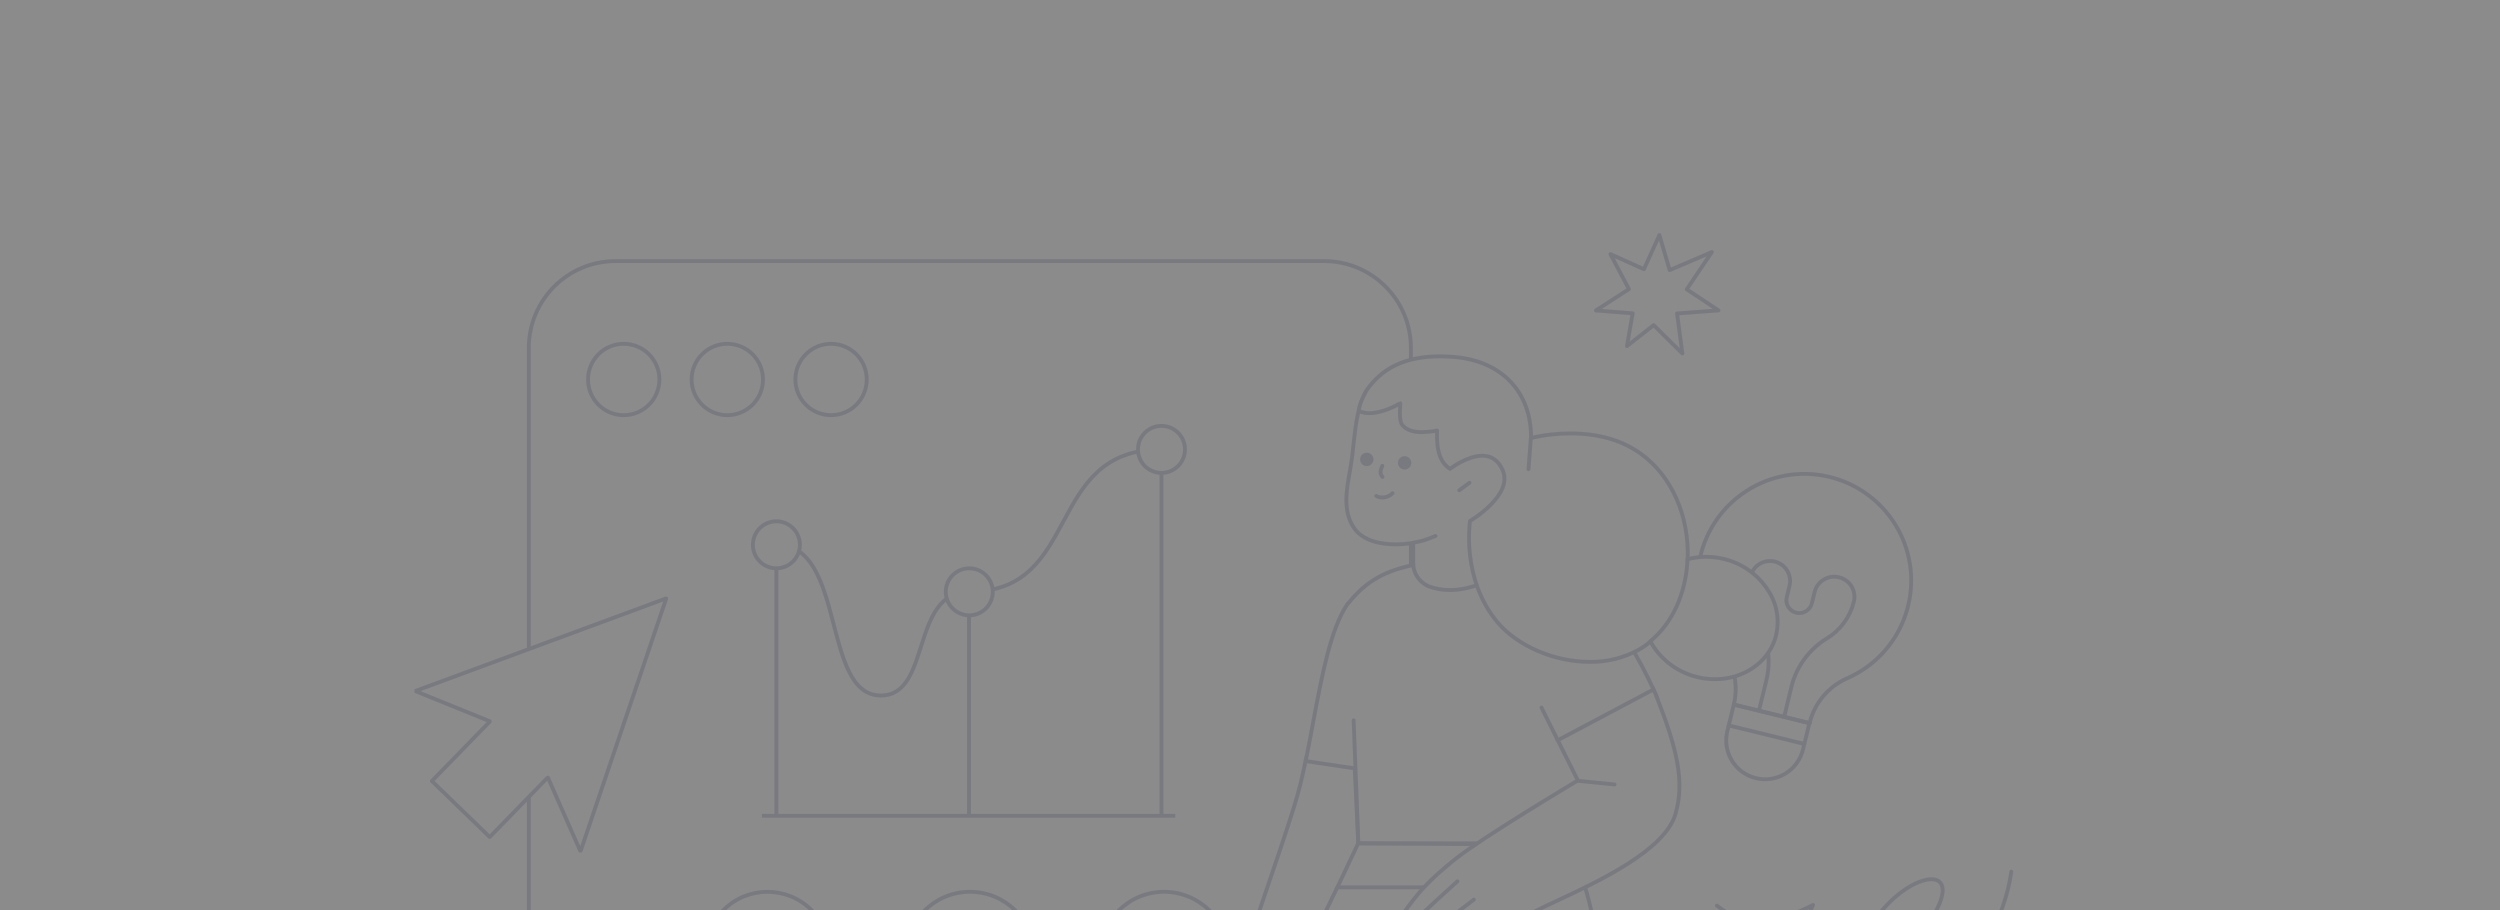 <svg width="1772" height="645" viewBox="0 0 1772 645" fill="none" xmlns="http://www.w3.org/2000/svg">
<rect x="0" y="0" width="1772" height="645" fill="#808080" stroke="none"/>
<g opacity="0.1" clip-path="url(#clip0_89_4744)">
<path d="M1772 0H0V1329H1772V0Z" fill="#F3F4F6"/>
<path d="M1216.93 641.907C1238.31 658.918 1259.83 654.156 1285.09 641.431C1285.09 641.431 1258.66 694.945 1285.09 701.136C1316 708.423 1366.44 665.12 1375.57 638.23C1384.56 611.672 1347.93 622.293 1327.29 654.433C1311.37 679.219 1296.32 721.558 1315.05 733.885C1343.57 752.613 1416.28 685.819 1425.62 617.797" stroke="#414189" stroke-width="2.745" stroke-linecap="round" stroke-linejoin="round"/>
<path d="M1165.22 190.822L1176.16 166.623L1183.46 191.476L1213.37 178.662L1195.55 205.076L1218.08 220.005L1188.7 222.176L1192.47 250.561L1172.1 230.46L1153.17 245.311L1157.24 222.098L1131.18 220.049L1154.58 204.921L1141.48 180.113L1165.22 190.822Z" stroke="#414189" stroke-width="2.745" stroke-linecap="round" stroke-linejoin="round"/>
<path d="M938.54 185.063H436.344C402.333 185.063 374.834 212.562 374.834 246.563V718.391C374.834 752.402 402.333 779.902 436.344 779.902H938.54C972.54 779.902 1000.04 752.402 1000.04 718.391V246.563C1000.04 212.562 972.43 185.063 938.54 185.063Z" fill="#F3F4F6" stroke="#414189" stroke-width="2.745"/>
<path d="M442.082 294.274C456.058 294.274 467.377 282.955 467.377 268.979C467.377 255.013 456.058 243.694 442.082 243.694C428.116 243.694 416.797 255.013 416.797 268.979C416.797 282.955 428.116 294.274 442.082 294.274Z" fill="#F3F4F6" stroke="#414189" stroke-width="2.745"/>
<path d="M515.52 294.274C529.485 294.274 540.804 282.955 540.804 268.979C540.804 255.013 529.485 243.694 515.52 243.694C501.543 243.694 490.224 255.013 490.224 268.979C490.224 282.955 501.543 294.274 515.52 294.274Z" fill="#F3F4F6" stroke="#414189" stroke-width="2.745"/>
<path d="M589.058 294.274C603.023 294.274 614.342 282.955 614.342 268.979C614.342 255.013 603.023 243.694 589.058 243.694C575.081 243.694 563.774 255.013 563.774 268.979C563.774 282.955 575.081 294.274 589.058 294.274Z" fill="#F3F4F6" stroke="#414189" stroke-width="2.745"/>
<path d="M1295.11 337.655C1254.25 328.728 1214 354.544 1205 395.267C1200.1 417.483 1205.55 440.829 1219.73 458.616C1228.96 470.089 1232.33 485.118 1228.95 499.361L1230.82 508.498L1274.19 519.119L1282.64 512.518C1286.1 498.397 1295.93 486.602 1309.29 480.766C1347.54 464.009 1365.05 419.51 1348.31 381.146C1338.56 359.029 1318.79 342.805 1295.11 337.655Z" fill="#F3F4F6" stroke="#414189" stroke-width="2.745"/>
<path d="M1228.92 499.46L1224.33 518.177C1220.7 533.007 1229.73 547.913 1244.56 551.546C1259.39 555.179 1274.3 546.141 1277.93 531.312L1282.52 512.595L1228.92 499.46Z" fill="#F3F4F6" stroke="#414189" stroke-width="2.745"/>
<path d="M1228.95 499.361L1282.64 512.518" stroke="#414189" stroke-width="2.745" stroke-linecap="round" stroke-linejoin="round"/>
<path d="M1225.32 514.19L1278.91 527.314" stroke="#414189" stroke-width="2.745" stroke-linecap="round" stroke-linejoin="round"/>
<path d="M1246.73 503.724L1251.97 482.338C1255.48 468.018 1253.24 452.835 1245.59 440.231C1239.8 430.685 1238.14 419.322 1240.8 408.479C1242.67 400.815 1250.41 396.197 1257.99 398.058C1265.65 399.929 1270.27 407.682 1268.41 415.246L1266.46 423.22C1265.25 428.137 1268.26 433.099 1273.17 434.306C1278.09 435.502 1283.05 432.49 1284.26 427.584L1286.21 419.61C1288.09 411.935 1295.83 407.327 1303.39 409.177L1303.61 409.232C1311.27 411.104 1315.89 418.845 1314.03 426.421C1311.37 437.263 1304.52 446.644 1294.97 452.436C1282.34 460.177 1273.26 472.482 1269.73 486.901L1264.61 508.21" stroke="#414189" stroke-width="2.745" stroke-linecap="round" stroke-linejoin="round"/>
<path d="M823.249 318.539C739.943 318.539 767.387 419.477 687.027 419.477C644.887 419.477 660.569 492.981 624.298 492.981C582.158 492.981 599.8 386.163 550.793 386.163" stroke="#414189" stroke-width="2.745"/>
<path d="M823.25 325.395V579.234" stroke="#414189" stroke-width="2.745"/>
<path d="M686.828 423.397V579.234" stroke="#414189" stroke-width="2.745"/>
<path d="M550.306 395.964V579.234" stroke="#414189" stroke-width="2.745"/>
<path d="M540.017 578.248H833.051" stroke="#414189" stroke-width="2.745"/>
<path d="M550.306 402.82C559.509 402.82 566.974 395.355 566.974 386.163C566.974 376.96 559.509 369.495 550.306 369.495C541.103 369.495 533.649 376.96 533.649 386.163C533.649 395.355 541.103 402.82 550.306 402.82Z" fill="#F3F4F6" stroke="#414189" stroke-width="2.745"/>
<path d="M687.027 436.145C696.23 436.145 703.684 428.68 703.684 419.477C703.684 410.284 696.23 402.82 687.027 402.82C677.824 402.82 670.359 410.284 670.359 419.477C670.359 428.68 677.824 436.145 687.027 436.145Z" fill="#F3F4F6" stroke="#414189" stroke-width="2.745"/>
<path d="M823.25 335.196C832.453 335.196 839.918 327.742 839.918 318.539C839.918 309.336 832.453 301.871 823.25 301.871C814.046 301.871 806.593 309.336 806.593 318.539C806.593 327.742 814.046 335.196 823.25 335.196Z" fill="#F3F4F6" stroke="#414189" stroke-width="2.745"/>
<path d="M575.169 707.405C592.391 690.172 592.391 662.252 575.169 645.03C557.947 627.809 530.027 627.809 512.795 645.03C495.573 662.252 495.573 690.172 512.795 707.405C530.027 724.626 557.947 724.626 575.169 707.405Z" fill="#F3F4F6" stroke="#414189" stroke-width="2.745"/>
<path d="M687.547 723.364C712.743 723.364 733.176 702.93 733.176 677.735C733.176 652.528 712.743 632.106 687.547 632.106C662.34 632.106 641.918 652.528 641.918 677.735C641.918 702.93 662.34 723.364 687.547 723.364Z" fill="#F3F4F6" stroke="#414189" stroke-width="2.745"/>
<path d="M825.099 723.364C850.294 723.364 870.728 702.941 870.728 677.735C870.728 652.539 850.294 632.106 825.099 632.106C799.903 632.106 779.47 652.539 779.47 677.735C779.47 702.941 799.903 723.364 825.099 723.364Z" fill="#F3F4F6" stroke="#414189" stroke-width="2.745"/>
<path d="M295.159 489.493L471.938 424.206C472.149 424.206 472.37 424.206 472.149 424.427L411.635 602.934C411.635 603.144 411.425 603.144 411.203 602.934L388.433 551.313C388.433 551.092 388.211 551.092 388.001 551.313L347.223 593.177H347.001L306.223 553.695V553.484L347.001 511.621C347.001 511.399 347.001 511.399 347.001 511.189L295.159 490.146C295.159 489.714 295.159 489.493 295.159 489.493Z" fill="#F3F4F6" stroke="#414189" stroke-width="2.745"/>
<path d="M894.428 771.296C890.031 771.296 889.245 768.583 888.99 767.542C888.348 767.808 887.562 767.929 886.786 767.929C884.583 767.929 882.002 766.767 881.216 764.696C878.757 757.441 883.287 727.395 884.073 721.946C880.573 725.324 877.727 727.007 875.003 727.262C874.87 727.262 874.748 727.262 874.615 727.262C873.574 727.262 872.666 726.742 872.156 725.966C867.228 718.845 879.532 682.84 887.174 661.986C887.44 661.333 887.562 660.945 887.562 660.812C892.224 646.702 896.377 634.786 899.866 624.287C906.345 605.382 911.395 590.353 917.353 571.448C920.598 560.827 923.312 550.073 925.383 539.197L925.77 537.636L979.916 542.819V543.085C980.049 548.523 980.304 564.581 979.916 568.989C976.937 607.065 962.816 645.141 952.461 672.862C948.961 682.187 945.982 690.349 943.645 697.337C942.87 699.674 942.095 702.399 941.187 705.245C936.657 720.141 930.433 740.729 920.333 760.808C917.353 766.9 912.691 767.542 910.753 767.542C910.365 767.542 910.099 767.542 909.712 767.542C908.416 769.092 906.611 770.001 904.529 770.133C903.244 770.133 901.948 769.613 900.907 768.583C899.611 770.388 897.02 771.429 894.428 771.296Z" fill="#F3F4F6" stroke="#414189" stroke-width="2.745"/>
<path d="M1001.68 384.801C997.536 385.454 993.383 385.842 989.241 385.842C979.396 385.842 966.316 383.771 959.715 374.18C951.675 362.396 954.266 347.755 956.858 333.645L957.124 331.962C958.287 325.483 958.929 319.137 959.582 312.913C961.011 299.446 962.894 286.61 968.52 277.174C979.141 260.595 996.883 270.695 1021.24 270.695C1024.22 270.695 1025.9 270.429 1029.13 270.695C1061.52 273.287 1081.46 278.47 1081.08 314.596C1080.94 331.054 1078.1 388.943 1077.19 407.084V407.206L1001.68 441.15V384.801Z" fill="#F3F4F6" stroke="#414189" stroke-width="2.745"/>
<path d="M1034.32 347.5L1041.57 342.195" stroke="#414189" stroke-width="2.745" stroke-linecap="round" stroke-linejoin="round"/>
<path d="M1001.55 384.801C1006.6 383.638 1009.32 383.383 1017.48 379.884" stroke="#414189" stroke-width="2.745" stroke-linecap="round" stroke-linejoin="round"/>
<path d="M979.783 330.146L978.753 332.992C978.232 334.554 978.487 336.359 979.661 337.655L979.916 338.042" stroke="#414189" stroke-width="2.745" stroke-linecap="round" stroke-linejoin="round"/>
<path d="M975.508 351.52C977.324 352.938 983.283 353.592 987.037 349.571" stroke="#414189" stroke-width="2.745" stroke-linecap="round" stroke-linejoin="round"/>
<path d="M995.587 331.442C997.459 331.442 998.954 329.924 998.954 328.075C998.954 326.203 997.459 324.708 995.587 324.708C993.726 324.708 992.22 326.203 992.22 328.075C992.22 329.924 993.726 331.442 995.587 331.442Z" fill="#414189" stroke="#414189" stroke-width="2.745"/>
<path d="M968.774 328.983C970.624 328.983 972.141 327.477 972.141 325.616C972.141 323.744 970.624 322.249 968.774 322.249C966.914 322.249 965.407 323.744 965.407 325.616C965.407 327.477 966.914 328.983 968.774 328.983Z" fill="#414189" stroke="#414189" stroke-width="2.745"/>
<path d="M962.816 599.556L960.224 544.635L925.515 539.452V539.197C927.332 530.382 929.015 521.189 930.698 512.252C936.79 479.747 943.003 446.201 954.787 428.58C966.183 414.726 977.191 405.655 1001.68 400.472C1001.68 400.472 1002.07 410.705 1012.42 415.501C1017.35 417.317 1022.4 418.225 1027.58 418.225C1042.73 418.225 1059.31 411.359 1076.93 397.88H1077.05H1077.19C1095.97 400.605 1113.58 408.767 1127.83 421.204C1143.37 434.926 1162.41 466.789 1173.16 491.276L1174.59 494.765L1116.17 521.322C1115.26 530.78 1116.95 539.718 1118.51 548.39C1121.61 564.969 1124.47 580.64 1110.99 599.556L1110.87 599.678L962.816 599.556Z" fill="#F3F4F6" stroke="#414189" stroke-width="2.745"/>
<path d="M1254.24 420.03C1247.9 409.288 1237.93 401.247 1226.01 397.371C1220.56 395.555 1214.87 394.647 1209.17 394.647C1204.64 394.647 1200.36 395.3 1196.22 396.33C1197.38 365.763 1184.83 337.134 1162.8 321.463C1149.6 312.016 1133.02 307.22 1113.19 307.22C1103.87 307.22 1094.41 308.25 1085.22 310.454C1085.35 277.683 1064.36 255.666 1030.17 252.953C1026.93 252.687 1023.7 252.565 1020.72 252.565C996.362 252.565 979.395 260.717 968.409 277.041C966.061 281.571 963.724 285.934 963.082 291.029V291.162L963.203 291.284C963.336 291.284 965.673 292.845 970.591 292.845C976.804 292.845 984.191 290.508 992.475 285.846C992.774 285.735 991.179 297.508 993.77 301.007C996.362 304.496 1001.16 306.312 1007.89 306.312C1011.52 306.179 1015.01 305.925 1018.51 305.149C1019.21 304.574 1015.8 325.096 1027.7 332.217L1027.84 332.316L1027.97 332.217C1028.1 332.084 1039.89 323.025 1050.64 323.025C1057.37 323.025 1062.16 326.513 1065.14 333.38C1072.78 351 1042.21 369.13 1041.96 369.263C1041.96 369.263 1035.48 409.93 1061.26 440.885C1075.37 457.73 1101.54 469.126 1126.54 469.126C1138.71 469.381 1150.76 466.401 1161.5 460.576C1164.48 458.893 1167.2 456.943 1169.93 454.751C1175.62 465.371 1185.72 474.309 1198.81 478.706C1204.25 480.522 1209.94 481.43 1215.65 481.43C1235.34 481.43 1252.43 470.034 1258 453.322C1261.63 442.18 1260.2 430.009 1254.24 420.03Z" fill="#F3F4F6" stroke="#414189" stroke-width="2.745"/>
<path d="M1196.09 396.197C1196.09 396.585 1196.09 396.983 1196.09 397.371C1194.79 421.204 1185.21 441.793 1169.8 454.485" stroke="#414189" stroke-width="2.745" stroke-linecap="round" stroke-linejoin="round"/>
<path d="M1104.91 1034.23C1093.63 1034.23 1083.28 1028.79 1077.05 1019.46C1076.67 1018.82 1075.76 1018.82 1075.37 1019.46C1071.23 1025.42 1065.53 1029.83 1058.67 1032.29L1058.28 1032.42C1057.76 1030.22 1057.5 1027.88 1056.99 1025.56C1054.9 1016.23 1052.45 1006.25 1049.85 995.631C1047.66 986.561 1045.32 977.114 1043.12 967.135V967.014C1041.44 959.627 1039.5 952.372 1037.43 944.476C1028.22 910.531 1021.1 875.955 1016.05 840.98C1014.12 826.084 1012.3 809.117 1010.48 790.467C1010.35 789.437 1009.05 789.171 1008.54 790.079C1004.66 797.334 1000.52 804.721 996.24 811.842C975.12 847.847 965.673 875.822 963.336 908.205C962.694 916.49 962.949 926.723 963.082 939.548C963.204 947.455 963.336 956.515 963.336 966.493V966.881C963.336 986.694 962.561 1005.86 961.133 1025.29L961.011 1026.85C960.878 1029.18 960.612 1031.51 960.357 1033.71V1034.23C949.869 1033.59 940.156 1027.88 934.198 1019.33C933.811 1018.69 932.902 1018.69 932.515 1019.33C922.403 1034.23 902.07 1038.64 886.664 1028.92C882.644 1026.46 879.277 1023.22 876.686 1019.33C876.298 1018.69 875.39 1018.82 875.002 1019.33C869.177 1027.76 859.852 1033.2 849.618 1033.97H849.353V1033.71C849.618 1030.99 849.74 1028.27 850.006 1025.29C850.526 1019.08 850.914 1012.48 851.435 1005.48C852.21 994.081 853.118 981.001 854.281 967.268V966.881L854.669 958.973C856.219 923.622 857.382 900.176 863.739 857.305C876.298 771.684 947.012 630.766 947.92 628.949L969.682 600.852L1111.51 597.485L1111.64 597.607C1140.53 659.262 1136.89 726.609 1133.66 785.937C1131.98 817.413 1130.29 847.071 1133.66 873.109C1136.64 897.064 1140.53 915.46 1144.67 935.018C1146.74 944.986 1148.94 955.352 1151.01 966.748L1151.79 971.156C1154.77 987.347 1157.75 1002.75 1158.92 1025.29C1159.04 1028.01 1159.18 1030.74 1159.31 1033.45V1033.71H1159.04C1149.46 1032.54 1140.78 1027.24 1135.34 1019.21C1134.95 1018.56 1134.05 1018.56 1133.66 1019.21C1126.67 1028.79 1116.17 1034.23 1104.91 1034.23Z" fill="#F3F4F6" stroke="#414189" stroke-width="2.745"/>
<path d="M947.92 628.949C956.736 610.299 962.694 597.74 962.694 597.74H1110.87L1110.99 597.873C1115.65 607.84 1119.54 618.074 1122.65 628.562L1122.78 628.949H947.92Z" fill="#F3F4F6" stroke="#414189" stroke-width="2.745"/>
<path d="M1110.73 598.77L962.816 597.74L959.449 510.569" stroke="#414189" stroke-width="2.745" stroke-linecap="round" stroke-linejoin="round"/>
<path d="M1039.37 682.054C1038.98 682.054 1038.46 681.932 1038.07 681.799C1037.55 681.666 1037.3 681.279 1037.16 680.758C1036.39 678.953 1036.25 673.903 1043.77 659.394C1039.62 663.149 1024.08 676.228 1012.17 676.228C1008.8 676.361 1005.57 675.066 1003.23 672.729C1003.1 672.729 1002.71 672.729 1002.32 672.729C1000.52 672.729 995.975 672.474 993.904 669.362C992.475 667.291 992.608 664.445 994.037 660.812C993.261 659.915 989.241 654.987 995.454 646.315C1005.57 632.194 1012.82 623.899 1031.72 608.748C1050.38 593.853 1114.23 555.644 1118.38 553.185L1104.13 524.689L1172 488.684L1172.91 490.755C1189.61 531.943 1193.89 554.603 1187.67 576.631C1180.42 602.657 1132.5 624.94 1104 638.274C1096.75 641.652 1090.53 644.499 1086.51 646.824C1075.25 653.048 1065.53 662.108 1057.63 669.362C1049.6 676.494 1043.51 682.054 1039.37 682.054Z" fill="#F3F4F6" stroke="#414189" stroke-width="2.745"/>
<path d="M1118.51 553.44L1144.41 556.031" stroke="#414189" stroke-width="2.745" stroke-linecap="round" stroke-linejoin="round"/>
<path d="M994.158 660.945C1008.41 646.702 1033.02 624.674 1033.02 624.674" stroke="#414189" stroke-width="2.745" stroke-linecap="round" stroke-linejoin="round"/>
<path d="M1003.23 672.607C1003.23 672.607 1025.25 651.874 1044.68 637.632" stroke="#414189" stroke-width="2.745" stroke-linecap="round" stroke-linejoin="round"/>
<path d="M1085.08 310.454L1083.4 332.604" stroke="#414189" stroke-width="2.745" stroke-linecap="round" stroke-linejoin="round"/>
<path d="M1104.13 524.689L1092.6 501.498" stroke="#414189" stroke-width="2.745" stroke-linecap="round"/>
</g>
<defs>
<clipPath id="clip0_89_4744">
<rect width="1772" height="1329" fill="white"/>
</clipPath>
</defs>
</svg>
